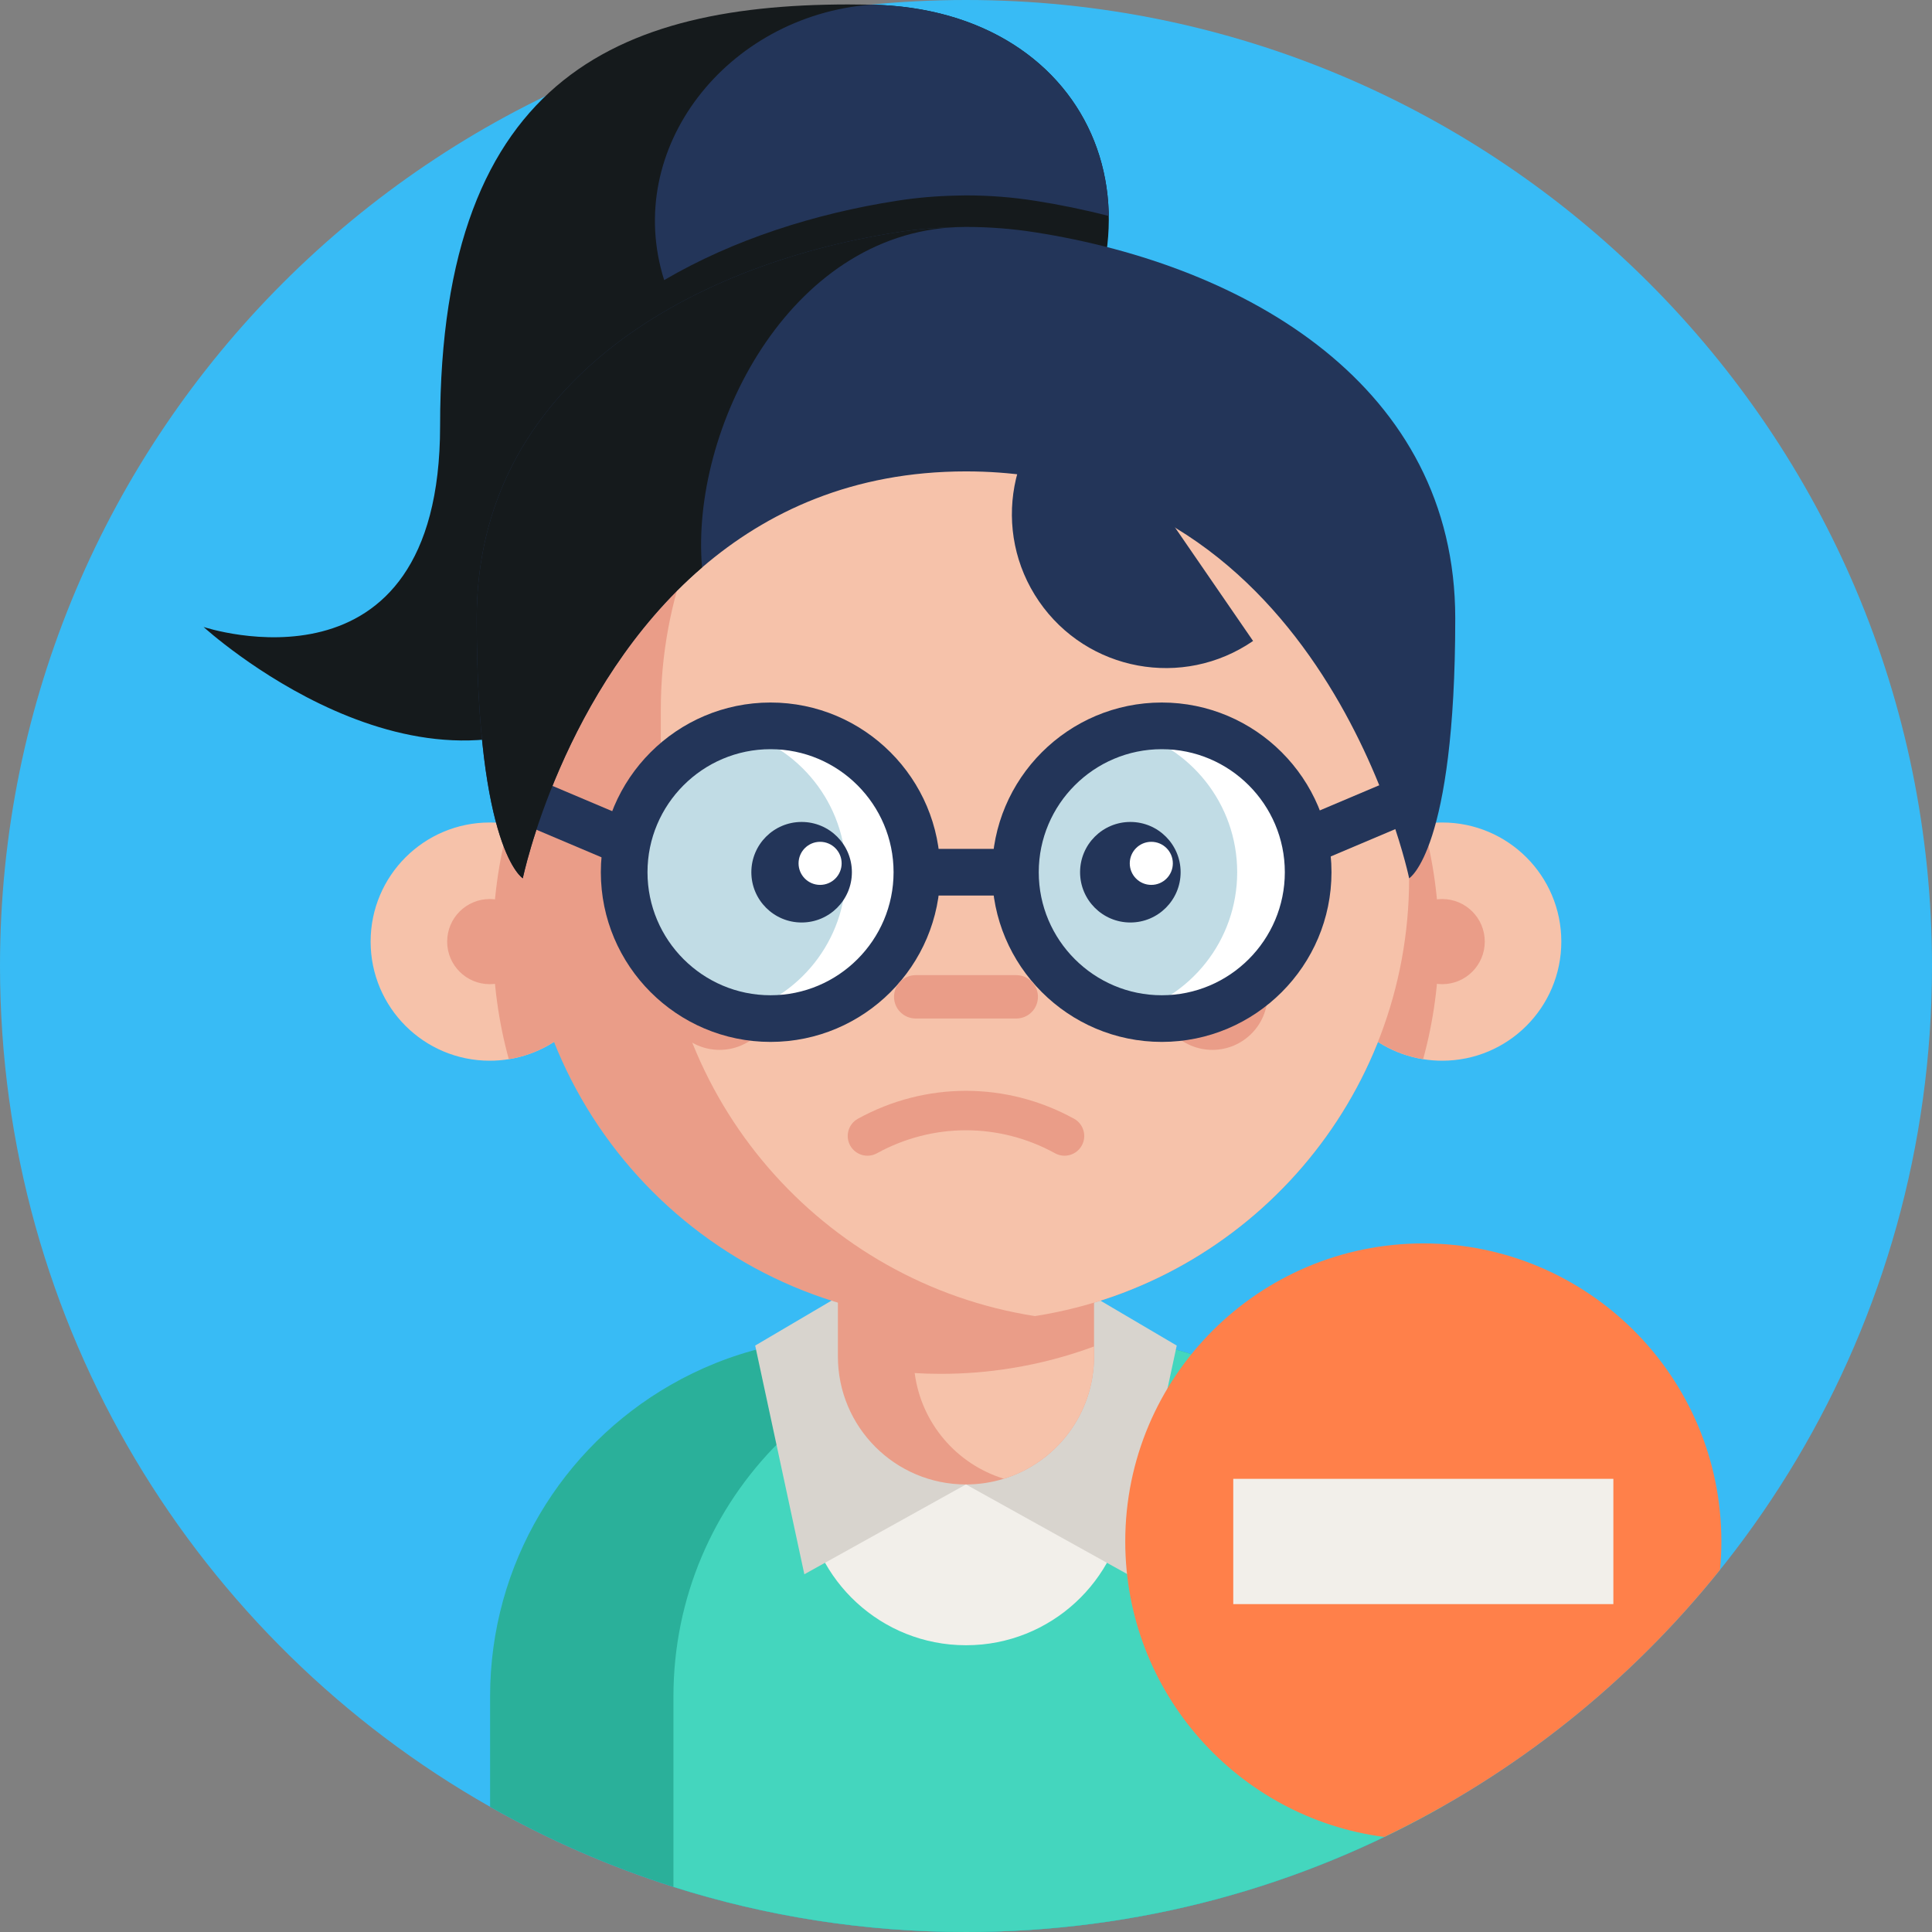 <?xml version="1.0" encoding="iso-8859-1"?>
<!-- Generator: Adobe Illustrator 19.0.0, SVG Export Plug-In . SVG Version: 6.00 Build 0)  -->
<svg xmlns="http://www.w3.org/2000/svg" xmlns:xlink="http://www.w3.org/1999/xlink" version="1.1" id="Layer_1" x="0px" y="0px" viewBox="0 0 490 490" style="enable-background:new 0 0 490 490;" xml:space="preserve" width="512" height="512">
<rect x="0" y="0" width="490" height="490" fill="#808080" stroke="none"/>
<g>
	<path style="fill:#38BBF5;" d="M490,245c0,91.42-50.08,171.15-124.3,213.25C330.08,478.46,288.89,490,245,490   c-25.87,0-50.79-4.01-74.2-11.44c-16.3-5.17-31.87-12.01-46.5-20.31C50.08,416.16,0,336.43,0,245C0,109.69,109.69,0,245,0   S490,109.69,490,245z"/>
	<g>
		<path style="fill:#151A1C;" d="M261.06,104.26c-4.53,5.25-9.87,10.38-16.06,15.3l-93.8,57.17    c-44.43,32.81-99.57-17.72-99.57-17.72s59.99,20.07,59.99-51C111.62,18.02,158.55,0,220.8,1.18    C278.21,2.28,301.15,57.88,261.06,104.26z"/>
		<path style="fill:#2AB09A;" d="M365.7,430.26v27.99C330.08,478.46,288.89,490,245,490c-25.87,0-50.79-4.01-74.2-11.44    c-16.3-5.17-31.87-12.01-46.5-20.31v-27.99c0-33.77,18.38-63.25,45.7-78.96c7.41-4.27,15.47-7.52,24-9.56    c4.51-1.09,9.15-1.84,13.9-2.22c2.46-0.2,4.94-0.3,7.45-0.3h59.29c7.01,0,13.83,0.78,20.38,2.28c0.33,0.08,0.66,0.15,0.98,0.23    c8.53,2.05,16.59,5.3,24,9.57C347.31,367.02,365.7,396.5,365.7,430.26z"/>
		<path style="fill:#44D6BE;" d="M365.7,430.26v27.99C330.08,478.46,288.89,490,245,490c-25.87,0-50.79-4.01-74.2-11.44v-48.3    c0-50.28,40.77-91.04,91.06-91.04h12.78C324.94,339.22,365.7,379.98,365.7,430.26z"/>
		<path style="fill:#F2EFEA;" d="M286,376.27c0,21.25-16.17,38.73-36.88,40.8c-1.35,0.13-2.73,0.2-4.12,0.2    c-1.38,0-2.75-0.07-4.1-0.2c-20.72-2.06-36.9-19.54-36.9-40.8c0-22.64,18.36-41,41-41S286,353.63,286,376.27z"/>
		<polyline style="fill:#D8D4CE;" points="244.989,376.49 204,399.27 191.531,341.27 217,326.27   "/>
		<polyline style="fill:#D8D4CE;" points="244.989,376.49 285.979,399.27 298.448,341.27 272.979,326.27   "/>
		<g>
			<path style="fill:#EA9D88;" d="M277.476,304.148v39.865c0,14.595-9.623,26.931-22.878,31.028     c-3.034,0.941-6.268,1.451-9.612,1.451c-17.939,0-32.479-14.54-32.479-32.479v-39.865H277.476z"/>
			<path style="fill:#F6C2AA;" d="M277.476,341.488v2.525c0,14.595-9.623,26.931-22.878,31.028     c-11.959-3.676-20.951-14.075-22.612-26.798c2.17,0.133,4.352,0.199,6.544,0.199c6.146,0,12.17-0.487,18.039-1.451     C263.8,345.829,270.788,343.969,277.476,341.488z"/>
		</g>
		<g>
			<path style="fill:#F6C2AA;" d="M154.416,238.813c0,15.038-10.985,27.507-25.37,29.821c-1.572,0.255-3.189,0.388-4.839,0.388     c-16.688,0-30.209-13.521-30.209-30.209s13.521-30.209,30.209-30.209c1.65,0,3.267,0.133,4.839,0.388     C143.431,211.306,154.416,223.775,154.416,238.813z"/>
			<path style="fill:#EA9D88;" d="M154.416,238.813c0,15.038-10.985,27.507-25.37,29.821c-2.613-9.501-4.009-19.501-4.009-29.821     c0-10.321,1.395-20.32,4.009-29.821C143.431,211.306,154.416,223.775,154.416,238.813z"/>
			<circle style="fill:#EA9D88;" cx="124.208" cy="238.813" r="10.797"/>
			<path style="fill:#F6C2AA;" d="M335.568,238.813c0,15.038,10.985,27.507,25.37,29.821c1.572,0.255,3.189,0.388,4.839,0.388     c16.688,0,30.209-13.521,30.209-30.209s-13.521-30.209-30.209-30.209c-1.65,0-3.267,0.133-4.839,0.388     C346.553,211.306,335.568,223.775,335.568,238.813z"/>
			<path style="fill:#EA9D88;" d="M335.568,238.813c0,15.038,10.985,27.507,25.37,29.821c2.613-9.501,4.009-19.501,4.009-29.821     c0-10.321-1.395-20.32-4.009-29.821C346.553,211.306,335.568,223.775,335.568,238.813z"/>
			<circle style="fill:#EA9D88;" cx="365.776" cy="238.813" r="10.797"/>
		</g>
		<path style="fill:#EA9D88;" d="M357.39,179.96v42.8c0,55.93-40.86,102.33-94.36,110.94c-0.18,0.03-0.37,0.06-0.55,0.09    c-5.69,0.91-11.53,1.36-17.49,1.36c-62.07,0-112.39-50.32-112.39-112.39v-42.8c0-13.07,2.23-25.63,6.35-37.3    c15.37-43.74,57.05-75.1,106.04-75.1H245c5.95,0,11.8,0.46,17.5,1.36C316.26,77.32,357.39,123.84,357.39,179.96z"/>
		<path style="fill:#F6C2AA;" d="M357.387,179.961v42.8c0,55.93-40.86,102.33-94.36,110.94c-0.18,0.03-0.37,0.06-0.55,0.09    c-53.76-8.4-94.88-54.92-94.88-111.03v-42.8c0-56.12,41.13-102.64,94.9-111.04C316.257,77.321,357.387,123.841,357.387,179.961z"/>
		<g>
			<circle style="fill:#EA9D88;" cx="307.492" cy="252.271" r="14"/>
			<circle style="fill:#EA9D88;" cx="182.492" cy="252.271" r="14"/>
		</g>
		<path style="fill:#EA9D88;" d="M305.35,213.269c0-10.309-8.357-18.667-18.667-18.667c-10.309,0-18.667,8.357-18.667,18.667"/>
		<path style="fill:#EA9D88;" d="M221.976,213.269c0-10.309-8.357-18.667-18.667-18.667c-10.309,0-18.667,8.357-18.667,18.667"/>
		<g>
			<g>
				<path style="fill:#FFFFFF;" d="M232.55,221.21c0,20.51-16.62,37.13-37.12,37.13c-3.1,0-6.12-0.38-9-1.1      c-16.16-4.02-28.13-18.62-28.13-36.03c0-17.4,11.97-32,28.13-36.02c2.88-0.72,5.9-1.1,9-1.1      C215.93,184.09,232.55,200.71,232.55,221.21z"/>
				<path style="fill:#FFFFFF;" d="M331.78,221.21c0,20.51-16.62,37.13-37.12,37.13c-3.1,0-6.12-0.38-9-1.1      c-16.15-4.02-28.12-18.62-28.12-36.03c0-17.4,11.97-32,28.12-36.02c2.88-0.72,5.9-1.1,9-1.1      C315.16,184.09,331.78,200.71,331.78,221.21z"/>
			</g>
			<g>
				<path style="fill:#C1DCE5;" d="M214.55,221.21c0,17.41-11.97,32.01-28.12,36.03c-16.16-4.02-28.13-18.62-28.13-36.03      c0-17.4,11.97-32,28.13-36.02C202.58,189.21,214.55,203.81,214.55,221.21z"/>
				<path style="fill:#C1DCE5;" d="M313.78,221.21c0,17.41-11.97,32.01-28.12,36.03c-16.15-4.02-28.12-18.62-28.12-36.03      c0-17.4,11.97-32,28.12-36.02C301.81,189.21,313.78,203.81,313.78,221.21z"/>
			</g>
			<g>
				<path style="fill:#233559;" d="M195.425,264.252c-23.731,0-43.038-19.307-43.038-43.038c0-23.731,19.307-43.038,43.038-43.038      s43.038,19.307,43.038,43.038C238.464,244.945,219.156,264.252,195.425,264.252z M195.425,190.009      c-17.207,0-31.205,13.998-31.205,31.205s13.999,31.205,31.205,31.205s31.205-13.999,31.205-31.205      S212.632,190.009,195.425,190.009z"/>
				<path style="fill:#233559;" d="M294.657,264.252c-23.731,0-43.038-19.307-43.038-43.038c0-23.731,19.307-43.038,43.038-43.038      s43.038,19.307,43.038,43.038C337.696,244.945,318.388,264.252,294.657,264.252z M294.657,190.009      c-17.207,0-31.205,13.998-31.205,31.205s13.999,31.205,31.205,31.205s31.205-13.999,31.205-31.205      S311.864,190.009,294.657,190.009z"/>
			</g>
			<rect x="232.547" y="215.297" style="fill:#233559;" width="24.988" height="11.833"/>
			<polygon style="fill:#233559;" points="357.39,195.95 357.39,208.8 333.29,219 328.68,208.1    "/>
			<polygon style="fill:#233559;" points="160.87,208.1 156.26,219 132.6,208.98 132.6,196.14    "/>
		</g>
		<circle style="fill:#233559;" cx="203.309" cy="221.216" r="12.75"/>
		<circle style="fill:#233559;" cx="286.683" cy="221.216" r="12.75"/>
		<path style="fill:#EA9D88;" d="M257.746,258.318h-25.5c-3.038,0-5.5-2.462-5.5-5.5l0,0c0-3.038,2.462-5.5,5.5-5.5h25.5    c3.038,0,5.5,2.462,5.5,5.5l0,0C263.246,255.856,260.784,258.318,257.746,258.318z"/>
		<path style="fill:#EA9D88;" d="M244.996,276.658c9.412,0,18.823,2.358,27.402,7.074c2.42,1.33,3.303,4.37,1.973,6.79    c-1.331,2.42-4.371,3.302-6.79,1.973c-14.142-7.775-31.028-7.774-45.169,0c-2.418,1.33-5.459,0.448-6.79-1.973    c-1.331-2.42-0.447-5.46,1.973-6.79C226.173,279.016,235.585,276.658,244.996,276.658z"/>
		<circle style="fill:#FFFFFF;" cx="207.996" cy="218.966" r="5.463"/>
		<circle style="fill:#FFFFFF;" cx="291.997" cy="218.966" r="5.463"/>
		<path style="fill:#233559;" d="M369.085,156.817c0,58.85-11.69,65.94-11.69,65.94s-21.31-103.2-112.39-103.2h-0.02    c-28.76,0-50.56,10.29-66.93,24.37c-35.48,30.51-45.46,78.83-45.46,78.83s-11.69-7.09-11.69-65.94c0-58.85,52.82-89.5,106.58-97.9    c5.012-0.791,10.145-1.221,15.355-1.318c0.71-0.027,1.425-0.042,2.145-0.042h0.02c5.95,0,11.8,0.46,17.5,1.36    C316.265,67.317,369.085,97.967,369.085,156.817z"/>
		<path style="fill:#233559;" d="M281.21,54.78c-6.17-1.59-12.43-2.88-18.71-3.86c-5.7-0.9-11.55-1.36-17.5-1.36h-0.02    c-0.72,0-1.43,0.01-2.14,0.04c-5.21,0.1-10.34,0.53-15.36,1.32c-20.82,3.25-41.5,9.84-59.03,20.12    C157.88,37.62,184.37,4.1,220.8,1.18C258.06,1.89,280.81,25.57,281.21,54.78z"/>
		<path style="fill:#233559;" d="M273.56,98.225c-17.766,12.219-22.263,36.527-10.044,54.294    c12.219,17.766,36.527,22.263,54.294,10.044"/>
		<path style="fill:#151A1C;" d="M178.055,143.927c-35.48,30.51-45.46,78.83-45.46,78.83s-11.69-7.09-11.69-65.94    c0-58.85,52.82-89.5,106.58-97.9c5.012-0.791,10.145-1.221,15.355-1.318C199.811,59.213,175.064,109.239,178.055,143.927z"/>
	</g>
	<g>
		<path style="fill:#FF804A;" d="M436.58,390.95c0,2.43-0.11,4.83-0.34,7.2c-22.84,28.49-51.91,51.76-85.15,67.75    c-37.08-4.84-65.7-36.55-65.7-74.95c0-41.75,33.84-75.59,75.59-75.59S436.58,349.2,436.58,390.95z"/>
		<rect x="312.784" y="375.066" style="fill:#F2EFEA;" width="96.401" height="31.774"/>
	</g>
</g>















</svg>
